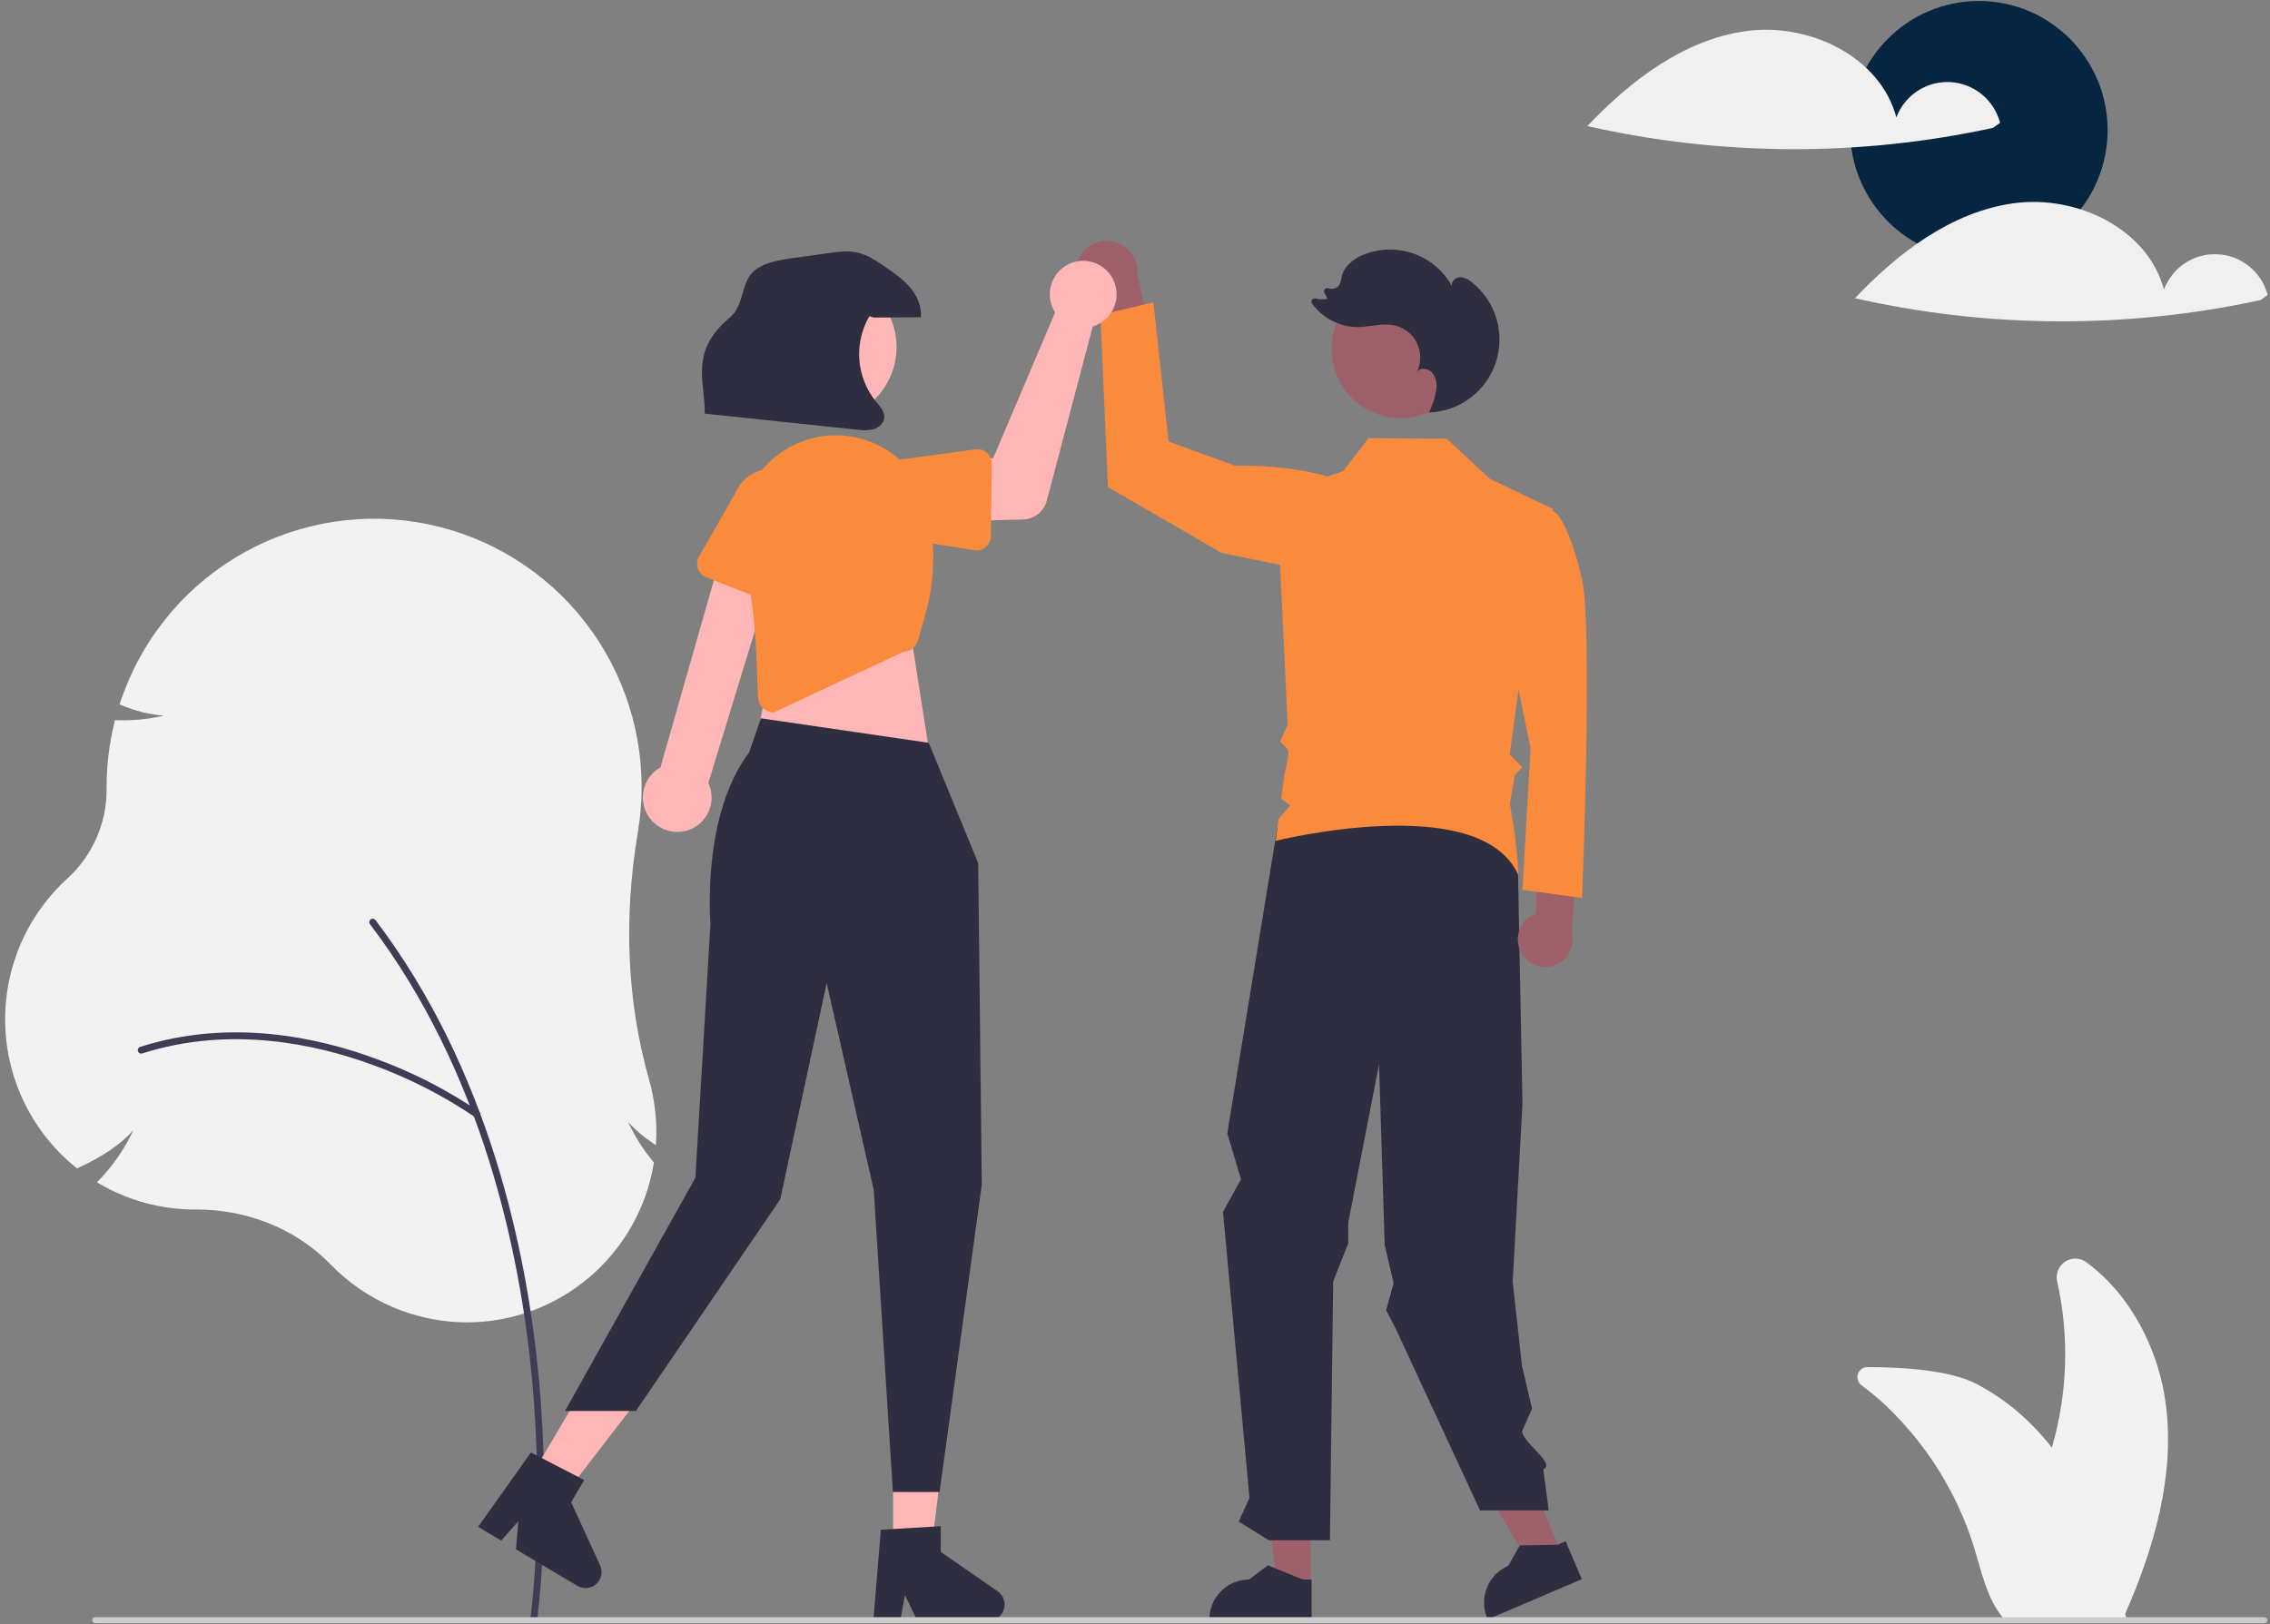 <svg width="95" height="68" viewBox="0 0 95 68" fill="none" xmlns="http://www.w3.org/2000/svg">
<rect x="0" y="0" width="95" height="68" fill="#808080" stroke="none"/>
<g clip-path="url(#clip0_314:6942)">
<path d="M82.816 10.851C79.841 10.851 77.428 8.431 77.428 5.446C77.428 2.461 79.841 0.041 82.816 0.041C85.792 0.041 88.204 2.461 88.204 5.446C88.204 8.431 85.792 10.851 82.816 10.851Z" fill="#062540"/>
<path d="M19.532 55.356C21.41 55.356 23.228 54.687 24.661 53.47C26.095 52.252 27.051 50.564 27.36 48.705L27.367 48.666L27.341 48.635C26.92 48.129 26.566 47.569 26.288 46.971C26.596 47.307 26.943 47.603 27.324 47.852L27.451 47.937L27.458 47.785C27.465 47.653 27.468 47.522 27.468 47.395C27.468 46.652 27.366 45.912 27.164 45.197C26.243 41.948 26.085 38.46 26.696 34.828C26.8 34.206 26.852 33.575 26.852 32.944C26.851 30.276 25.904 27.695 24.179 25.664C22.454 23.633 20.065 22.284 17.439 21.858C14.813 21.433 12.123 21.96 9.848 23.343C7.574 24.727 5.865 26.878 5.028 29.41L5.002 29.487L5.077 29.518C5.641 29.757 6.24 29.906 6.85 29.959C6.205 30.108 5.543 30.172 4.882 30.149L4.812 30.146L4.795 30.214C4.573 31.107 4.461 32.024 4.461 32.944L4.462 33.044C4.464 33.748 4.318 34.446 4.033 35.09C3.749 35.734 3.332 36.311 2.81 36.783C1.963 37.557 1.292 38.505 0.845 39.564C0.397 40.623 0.184 41.766 0.219 42.915C0.254 44.064 0.537 45.192 1.049 46.221C1.56 47.25 2.287 48.156 3.181 48.876L3.222 48.91L3.27 48.888C4.292 48.422 5.037 47.916 5.581 47.311C5.218 48.087 4.73 48.797 4.135 49.413L4.058 49.493L4.154 49.549C5.367 50.258 6.746 50.632 8.151 50.632L8.191 50.631C8.205 50.631 8.219 50.631 8.234 50.631C10.382 50.631 12.418 51.465 13.827 52.922C14.568 53.688 15.455 54.298 16.435 54.716C17.415 55.134 18.468 55.352 19.532 55.356Z" fill="#F2F2F2"/>
<path d="M22.341 67.9C22.375 67.9 22.408 67.887 22.434 67.864C22.46 67.842 22.477 67.81 22.482 67.776C22.488 67.733 23.084 63.421 22.549 57.69C22.055 52.397 20.467 44.774 15.712 38.513C15.7 38.498 15.686 38.485 15.67 38.475C15.653 38.466 15.636 38.46 15.617 38.457C15.598 38.455 15.579 38.456 15.561 38.461C15.543 38.466 15.526 38.474 15.511 38.486C15.496 38.497 15.483 38.511 15.474 38.528C15.464 38.544 15.458 38.562 15.456 38.581C15.453 38.599 15.454 38.618 15.459 38.636C15.464 38.655 15.472 38.672 15.484 38.687C20.198 44.894 21.773 52.461 22.264 57.717C22.796 63.414 22.205 67.693 22.199 67.736C22.196 67.756 22.197 67.777 22.203 67.797C22.209 67.816 22.219 67.835 22.232 67.85C22.246 67.866 22.262 67.878 22.281 67.887C22.3 67.895 22.32 67.9 22.341 67.9Z" fill="#3F3D56"/>
<path d="M19.963 46.791C19.993 46.791 20.023 46.782 20.047 46.764C20.072 46.746 20.09 46.721 20.099 46.692C20.109 46.663 20.109 46.632 20.099 46.603C20.09 46.574 20.072 46.549 20.047 46.531C18.692 45.611 17.229 44.863 15.69 44.306C13.285 43.423 9.629 42.622 5.865 43.824C5.848 43.83 5.831 43.839 5.817 43.851C5.802 43.863 5.79 43.878 5.782 43.895C5.773 43.911 5.768 43.93 5.766 43.949C5.765 43.967 5.767 43.986 5.772 44.004C5.778 44.022 5.787 44.039 5.799 44.053C5.812 44.068 5.826 44.08 5.843 44.088C5.86 44.097 5.878 44.102 5.897 44.104C5.916 44.105 5.934 44.103 5.952 44.098C9.639 42.921 13.229 43.708 15.591 44.576C17.105 45.124 18.546 45.859 19.879 46.764C19.903 46.782 19.933 46.791 19.963 46.791Z" fill="#3F3D56"/>
<path d="M78.151 57.229C79.487 57.226 81.59 57.334 82.736 57.941C83.617 58.408 84.418 59.011 85.112 59.727C85.38 60.004 85.633 60.295 85.871 60.598C86.53 58.336 86.607 55.944 86.094 53.645C86.058 53.49 86.07 53.328 86.128 53.18C86.186 53.032 86.288 52.906 86.42 52.817C86.551 52.729 86.707 52.683 86.865 52.686C87.024 52.688 87.178 52.739 87.306 52.832C89.168 54.193 90.358 56.501 90.647 58.836C91.016 61.811 90.148 64.808 88.941 67.551L88.941 67.553C88.944 67.565 88.947 67.579 88.95 67.592C88.955 67.612 88.96 67.632 88.965 67.653C88.973 67.687 88.981 67.723 88.989 67.758L88.794 67.749C88.783 67.754 88.772 67.759 88.76 67.764H83.866C83.801 67.694 83.741 67.619 83.685 67.54C83.144 66.796 82.919 65.786 82.646 64.876C82.448 64.216 82.2 63.573 81.904 62.951C81.16 61.389 80.134 59.98 78.877 58.794C78.837 58.756 78.796 58.718 78.754 58.681C78.544 58.487 78.218 58.227 77.899 57.983C77.829 57.93 77.778 57.856 77.752 57.772C77.726 57.688 77.727 57.598 77.755 57.515C77.783 57.432 77.836 57.359 77.907 57.308C77.978 57.257 78.063 57.229 78.151 57.229Z" fill="#F2F2F2"/>
<path d="M45.106 10.935C44.991 11.258 45.007 11.613 45.151 11.924C45.294 12.236 45.554 12.478 45.874 12.598C45.945 12.625 46.018 12.645 46.092 12.659L46.832 17.202L48.567 15.595L47.599 11.527C47.634 11.184 47.534 10.841 47.32 10.572C47.106 10.302 46.794 10.128 46.453 10.087C46.166 10.054 45.876 10.12 45.632 10.274C45.387 10.428 45.202 10.661 45.106 10.935L45.106 10.935Z" fill="#9E616A"/>
<path d="M57.911 21.229C57.911 21.229 56.564 19.445 51.678 19.493L48.904 18.482L48.27 12.653L46.052 13.183L46.368 20.39L51.123 23.146L57.356 24.418L57.911 21.229Z" fill="#FA8A3C"/>
<path d="M65.419 65.173L64.139 65.72L61.426 61.027L63.315 60.22L65.419 65.173Z" fill="#9E616A"/>
<path d="M54.842 66.388L53.45 66.388L52.788 61.004L54.842 61.004L54.842 66.388Z" fill="#9E616A"/>
<path d="M54.891 67.844L50.612 67.843V67.789C50.612 67.346 50.787 66.921 51.1 66.608C51.412 66.294 51.836 66.118 52.277 66.118H52.277L53.059 65.523L54.517 66.118L54.891 66.118L54.891 67.844Z" fill="#2F2E41"/>
<path d="M66.198 66.106L62.261 67.788L62.24 67.738C62.067 67.331 62.062 66.871 62.227 66.46C62.392 66.049 62.713 65.72 63.119 65.546L63.12 65.546L63.606 64.692L65.18 64.665L65.524 64.519L66.198 66.106Z" fill="#2F2E41"/>
<path d="M53.477 34.524L51.362 47.442L51.937 49.367L51.182 50.73L52.291 62.703L51.841 63.697L53.099 64.475H55.658L55.794 53.636L56.426 52.045V51.168L57.713 44.558L57.95 52.118L58.324 53.712L58.01 54.847L58.421 55.642L61.942 63.228H64.812L64.59 61.512C65.104 61.251 63.818 60.488 63.694 59.923L64.117 58.969L63.694 57.168L63.307 53.647L63.716 46.216L63.523 36.208L60.166 33.633L53.477 34.524Z" fill="#2F2E41"/>
<path d="M58.626 17.51C57.024 17.51 55.726 16.208 55.726 14.601C55.726 12.994 57.024 11.691 58.626 11.691C60.228 11.691 61.526 12.994 61.526 14.601C61.526 16.208 60.228 17.51 58.626 17.51Z" fill="#9E616A"/>
<path d="M63.666 39.881C63.584 39.734 63.536 39.572 63.524 39.405C63.512 39.238 63.536 39.071 63.596 38.914C63.656 38.758 63.748 38.617 63.868 38.5C63.988 38.384 64.132 38.295 64.29 38.241L64.297 34.172L66.054 35.339L65.778 39.024C65.852 39.296 65.824 39.585 65.699 39.838C65.575 40.09 65.362 40.288 65.101 40.394C64.841 40.499 64.551 40.505 64.286 40.411C64.022 40.316 63.801 40.128 63.666 39.881Z" fill="#9E616A"/>
<path d="M63.828 21.878L64.613 21.119L65.19 21.537C65.19 21.537 65.757 22.22 66.211 24.269C66.665 26.319 66.211 37.591 66.211 37.591L63.714 37.249L64.055 31.329L63.033 26.319L63.828 21.878Z" fill="#FA8A3C"/>
<path d="M64.987 21.304L62.342 20.037L60.546 18.365L57.271 18.341L56.215 19.719L53.426 20.669L53.89 30.317L53.574 31.059C53.574 31.059 53.794 31.259 53.895 31.371C53.996 31.483 53.756 32.42 53.756 32.42L53.62 33.439L53.996 33.708L53.508 34.287L53.386 35.2C53.386 35.2 61.913 33.074 63.525 36.596C63.61 36.782 63.4 34.963 63.4 34.963L63.191 33.632L63.398 32.437L63.715 32.119L63.184 31.585L63.525 29.055L64.987 21.304Z" fill="#FA8A3C"/>
<path d="M37.377 65.116H38.946L39.693 59.042H37.377V65.116Z" fill="#FFB6B6"/>
<path d="M36.548 67.844H37.673L37.874 66.778L38.389 67.844H41.375C41.518 67.844 41.657 67.798 41.773 67.713C41.888 67.628 41.973 67.508 42.016 67.371C42.058 67.234 42.056 67.087 42.009 66.951C41.962 66.815 41.874 66.698 41.756 66.617L39.372 64.965V63.887L36.864 64.037L36.548 67.844Z" fill="#2F2E41"/>
<path d="M22.11 61.991L23.46 62.794L27.191 57.952L25.199 56.767L22.11 61.991Z" fill="#FFB6B6"/>
<path d="M20.01 63.914L20.978 64.491L21.693 63.676L21.594 64.857L24.162 66.385C24.285 66.458 24.428 66.49 24.57 66.476C24.713 66.461 24.847 66.402 24.953 66.306C25.06 66.21 25.133 66.082 25.162 65.941C25.19 65.801 25.174 65.655 25.114 65.524L23.903 62.883L24.451 61.956L22.218 60.802L20.01 63.914Z" fill="#2F2E41"/>
<path d="M38.077 26.277L38.84 31.156L31.593 31.252L32.547 26.564L38.077 26.277Z" fill="#FFB6B6"/>
<path d="M38.868 31.094L40.938 36.13L41.088 49.598L39.322 62.456H37.367L36.566 49.807L34.596 41.152L32.654 50.204L26.613 59.065H23.645L29.102 49.301L29.733 38.665C29.733 38.665 29.34 34.153 31.355 31.491L31.845 30.069L38.868 31.094Z" fill="#2F2E41"/>
<path d="M28.729 34.772C28.931 34.717 29.118 34.618 29.278 34.482C29.437 34.347 29.565 34.178 29.652 33.987C29.74 33.796 29.785 33.589 29.783 33.379C29.782 33.169 29.735 32.962 29.646 32.773L32.728 22.689L30.461 22.238L27.641 32.122C27.334 32.294 27.1 32.573 26.984 32.907C26.868 33.24 26.878 33.605 27.012 33.932C27.146 34.258 27.395 34.524 27.711 34.679C28.028 34.834 28.39 34.867 28.729 34.772V34.772Z" fill="#FFB6B6"/>
<path d="M32.386 29.82L37.804 27.286C37.947 27.283 38.085 27.233 38.197 27.144C38.309 27.055 38.388 26.931 38.424 26.793C38.691 25.729 39.281 24.547 38.968 21.785C38.906 21.251 38.738 20.733 38.474 20.265C38.21 19.796 37.854 19.386 37.429 19.057C37.004 18.729 36.517 18.489 35.998 18.353C35.478 18.217 34.937 18.186 34.406 18.263C33.846 18.344 33.309 18.542 32.83 18.845C32.352 19.149 31.942 19.55 31.63 20.023C31.317 20.497 31.107 21.031 31.014 21.591C30.921 22.151 30.948 22.725 31.091 23.274C31.72 25.669 31.653 28.231 31.725 29.216C31.735 29.358 31.792 29.493 31.886 29.6C31.98 29.707 32.107 29.78 32.247 29.808C32.288 29.816 32.33 29.821 32.373 29.821C32.377 29.821 32.382 29.821 32.386 29.82Z" fill="#FA8A3C"/>
<path d="M44.052 12.884C44.082 12.952 44.117 13.017 44.158 13.079L41.567 19.173L39.974 19.369L39.955 21.819L42.808 21.747C43.038 21.741 43.261 21.66 43.442 21.517C43.622 21.373 43.752 21.175 43.811 20.951L45.731 13.664C46.003 13.583 46.244 13.42 46.422 13.198C46.599 12.976 46.706 12.705 46.726 12.421C46.746 12.137 46.68 11.853 46.536 11.608C46.392 11.363 46.176 11.167 45.919 11.048C45.661 10.928 45.373 10.89 45.094 10.938C44.814 10.987 44.556 11.12 44.353 11.319C44.15 11.518 44.013 11.775 43.959 12.055C43.905 12.334 43.938 12.624 44.052 12.884V12.884Z" fill="#FFB6B6"/>
<path d="M41.306 18.956C41.241 18.898 41.165 18.856 41.083 18.831C41.001 18.805 40.914 18.799 40.828 18.81L37.848 19.215C37.407 19.209 36.983 19.379 36.666 19.687C36.35 19.995 36.169 20.416 36.162 20.858C36.155 21.3 36.323 21.727 36.63 22.045C36.936 22.362 37.355 22.546 37.796 22.554L40.775 23.035C40.86 23.049 40.947 23.044 41.03 23.021C41.113 22.998 41.19 22.957 41.256 22.902C41.322 22.846 41.375 22.777 41.412 22.699C41.448 22.621 41.468 22.536 41.469 22.45L41.508 19.413C41.509 19.327 41.491 19.241 41.457 19.163C41.422 19.084 41.37 19.013 41.306 18.956Z" fill="#FA8A3C"/>
<path d="M32.867 25.243C32.943 25.203 33.009 25.147 33.062 25.078C33.115 25.01 33.152 24.931 33.171 24.847L33.848 21.907C34.009 21.496 34.001 21.037 33.826 20.632C33.65 20.226 33.322 19.907 32.912 19.744C32.503 19.582 32.045 19.588 31.641 19.763C31.236 19.938 30.917 20.267 30.754 20.677L29.251 23.302C29.208 23.377 29.182 23.46 29.174 23.546C29.166 23.632 29.177 23.719 29.205 23.8C29.233 23.882 29.279 23.956 29.339 24.018C29.399 24.081 29.471 24.129 29.551 24.161L32.368 25.271C32.448 25.303 32.534 25.317 32.62 25.312C32.706 25.307 32.79 25.284 32.867 25.243Z" fill="#FA8A3C"/>
<path d="M32.987 17.225C31.502 16.41 30.956 14.543 31.768 13.053C32.58 11.563 34.441 11.016 35.926 11.83C37.411 12.645 37.957 14.512 37.145 16.002C36.333 17.492 34.471 18.039 32.987 17.225Z" fill="#FFB6B6"/>
<path d="M36.564 13.293C37.222 13.289 37.879 13.285 38.537 13.281C38.583 12.832 38.384 12.385 38.093 12.039C37.803 11.694 37.427 11.434 37.055 11.178C36.678 10.919 36.288 10.653 35.839 10.562C35.463 10.486 35.075 10.539 34.695 10.592C34.192 10.662 33.689 10.733 33.185 10.803C32.633 10.88 32.054 10.967 31.606 11.3C30.999 11.749 31.154 12.787 30.571 13.268C28.812 14.721 29.525 15.991 29.492 17.315C31.617 17.539 33.743 17.763 35.868 17.986C36.099 18.026 36.335 18.019 36.563 17.966C36.787 17.898 36.991 17.712 37.008 17.479C37.026 17.218 36.82 17.004 36.652 16.804C36.253 16.307 36.013 15.7 35.964 15.064C35.916 14.427 36.061 13.791 36.381 13.239L36.564 13.293Z" fill="#2F2E41"/>
<path d="M59.367 17.37C59.38 17.342 59.393 17.313 59.405 17.285C59.4 17.285 59.396 17.286 59.391 17.286L59.367 17.37Z" fill="#2F2E41"/>
<path d="M61.607 11.824C61.469 11.694 61.29 11.616 61.101 11.605C60.914 11.611 60.724 11.781 60.762 11.965C60.418 11.353 59.87 10.882 59.214 10.636C58.558 10.389 57.836 10.382 57.176 10.616C56.71 10.781 56.252 11.111 56.145 11.595C56.135 11.722 56.097 11.845 56.035 11.956C55.98 12.015 55.91 12.058 55.832 12.078C55.755 12.097 55.673 12.094 55.597 12.067L55.592 12.066C55.566 12.057 55.538 12.056 55.512 12.064C55.486 12.071 55.462 12.086 55.444 12.107C55.426 12.128 55.415 12.153 55.412 12.181C55.409 12.208 55.414 12.236 55.427 12.26L55.559 12.507C55.392 12.544 55.22 12.54 55.055 12.496C55.028 12.489 54.999 12.49 54.972 12.5C54.946 12.51 54.923 12.528 54.907 12.552C54.891 12.575 54.883 12.603 54.883 12.631C54.884 12.659 54.893 12.687 54.91 12.71C55.129 13.011 55.415 13.256 55.745 13.426C56.076 13.597 56.441 13.687 56.813 13.691C57.34 13.688 57.872 13.506 58.385 13.627C58.583 13.674 58.769 13.765 58.927 13.894C59.086 14.022 59.214 14.184 59.302 14.369C59.391 14.553 59.436 14.755 59.436 14.96C59.437 15.164 59.391 15.366 59.303 15.55C59.461 15.378 59.766 15.419 59.927 15.588C60.001 15.679 60.056 15.784 60.088 15.897C60.12 16.01 60.129 16.128 60.113 16.244C60.07 16.601 59.965 16.947 59.802 17.266C60.425 17.247 61.027 17.036 61.527 16.663C62.027 16.289 62.401 15.771 62.598 15.177C62.794 14.584 62.805 13.944 62.628 13.344C62.451 12.745 62.094 12.214 61.607 11.824V11.824Z" fill="#2F2E41"/>
<path d="M3.984 67.948H94.764C94.797 67.948 94.829 67.934 94.853 67.911C94.876 67.887 94.89 67.855 94.89 67.822C94.89 67.788 94.876 67.756 94.853 67.732C94.829 67.709 94.797 67.695 94.764 67.695H3.984C3.967 67.695 3.951 67.698 3.936 67.705C3.92 67.711 3.907 67.72 3.895 67.732C3.883 67.744 3.874 67.758 3.867 67.773C3.861 67.788 3.858 67.805 3.858 67.822C3.858 67.838 3.861 67.855 3.867 67.87C3.874 67.885 3.883 67.899 3.895 67.911C3.907 67.923 3.92 67.932 3.936 67.938C3.951 67.945 3.967 67.948 3.984 67.948Z" fill="#CCCCCC"/>
<path d="M73.093 1.299C75.704 0.945 78.686 2.361 79.362 4.915C79.533 4.461 79.843 4.073 80.248 3.807C80.653 3.541 81.131 3.412 81.614 3.436C82.097 3.461 82.56 3.64 82.936 3.946C83.311 4.252 83.58 4.67 83.704 5.139L83.405 5.354C77.809 6.568 72.016 6.541 66.432 5.277C68.248 3.362 70.482 1.653 73.093 1.299Z" fill="#F0F0F0"/>
<path d="M84.291 8.506C86.903 8.152 89.884 9.568 90.561 12.122C90.731 11.668 91.041 11.28 91.446 11.014C91.851 10.748 92.329 10.619 92.813 10.643C93.296 10.668 93.759 10.847 94.134 11.153C94.51 11.459 94.778 11.877 94.902 12.346L94.603 12.561C89.007 13.775 83.215 13.748 77.63 12.484C79.446 10.569 81.68 8.86 84.291 8.506Z" fill="#F0F0F0"/>
</g>
<defs>
<clipPath id="clip0_314:6942">
<rect width="94.686" height="67.906" fill="white" transform="matrix(-1 0 0 1 94.902 0.041)"/>
</clipPath>
</defs>
</svg>
